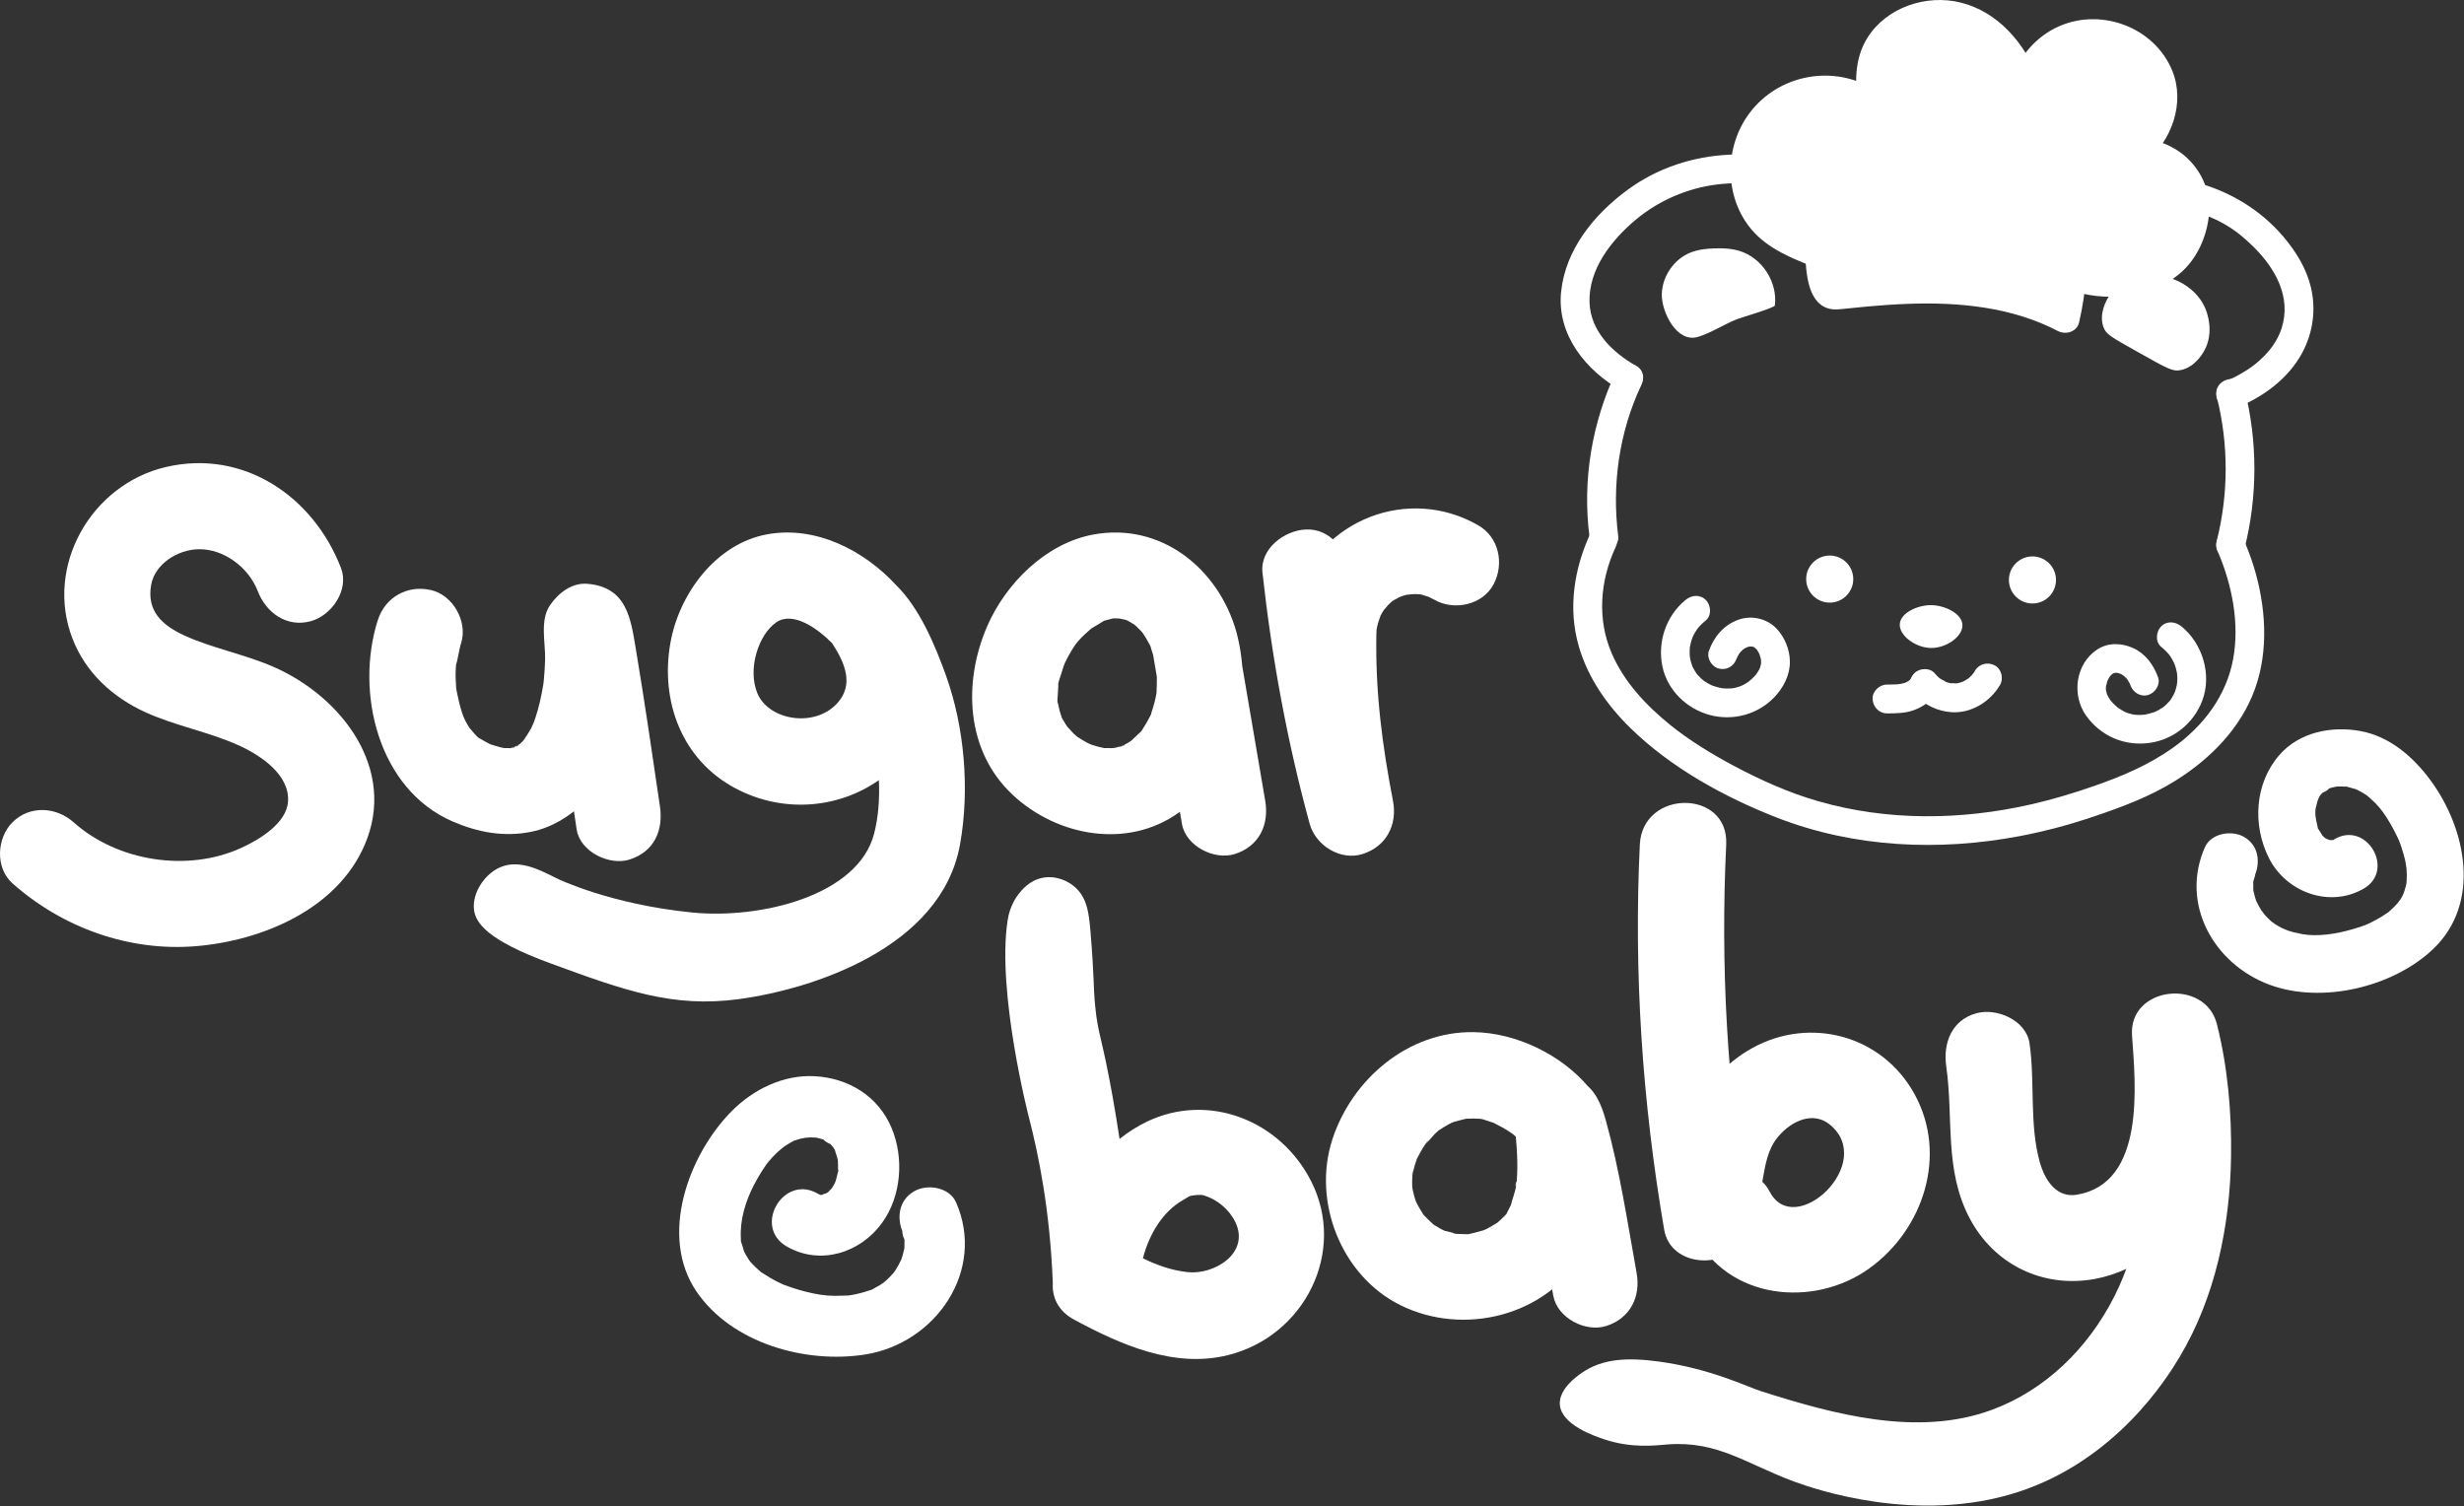 <svg width="1747" height="1068" viewBox="0 0 1747 1068" fill="none" xmlns="http://www.w3.org/2000/svg">
<rect x="0" y="0" width="1747" height="1068" fill="#333333" stroke="none"/>
<g clip-path="url(#clip0_311_44)">
<path d="M241.77 402.75C222.24 352.08 172.89 318.29 117.74 331.09C64.75 343.39 31.46 401.34 51.42 452.86C60.76 476.96 79.89 494.45 103.16 505.01C124.35 514.63 147.47 518.76 168.63 528.19C184.51 535.26 205.62 549.22 204.21 568.45C203.11 583.36 184.84 594.94 170.63 601.36C133.14 618.3 83.67 611.04 52.17 583C39.82 572.01 21.03 570.83 8.86 583C-2.33 594.19 -3.55 615.27 8.86 626.31C44.15 657.71 91.45 674.77 138.85 670.85C185.69 666.98 238.84 644.84 258.57 599.03C281.81 545.06 241.92 493.62 193.61 472.67C173.4 463.9 149.45 459.23 130.67 450.56C114.6 443.13 104 432.98 107.14 414.84C109.72 399.89 125.89 389.59 141.11 389.4C158.41 389.19 176.13 401.96 182.71 419.03C188.66 434.45 203.3 445.11 220.38 440.42C235.12 436.37 247.75 418.26 241.77 402.75Z" fill="white"/>
<path d="M267.86 439.68C251.62 490.78 268.09 559.52 320.8 582.37C338.81 590.18 357.39 593.69 376.92 589.69C391.04 586.8 404.9 578.56 414.67 568.01C430.76 550.62 439.71 527.59 443.78 504.52C445.55 494.5 446.85 484.33 447.45 474.17C447.73 469.45 447.85 464.73 447.73 460.01C447.6 455.06 446.38 449.6 446.94 444.68C445.55 449.83 444.15 454.98 442.76 460.14L442.86 460C434.05 465.06 425.23 470.11 416.42 475.17H416.45C411.3 473.78 406.15 472.38 400.99 470.99C394.82 468.03 388.25 459.44 387.29 453.4C387.36 453.84 387.58 454.27 387.67 454.72C388.01 456.39 388.43 458.05 388.77 459.72C390.21 466.89 391.38 474.11 392.57 481.32C398.42 516.81 403.61 552.41 408.84 587.99C411.18 603.89 432.12 614.04 446.51 609.38C463.89 603.76 470.4 588.75 467.9 571.71C462.44 534.57 457.07 497.4 450.85 460.38C447.23 438.82 444.63 416.25 416.41 413.92C405.34 413 395.79 420.59 389.97 429.09C382.65 439.77 386.78 455.51 386.49 467.52C386.37 472.47 386.04 477.42 385.55 482.34C385.4 483.85 385.21 485.35 385.05 486.85C384.66 490.51 386.48 478.02 385.27 484.94C384.55 489.09 383.83 493.22 382.86 497.32C381.94 501.23 380.87 505.11 379.61 508.93C378.96 510.88 378.22 512.8 377.52 514.73C375.9 519.22 378.69 511.89 378.82 511.7C378.03 512.92 377.49 514.58 376.82 515.88C374.94 519.55 372.49 522.76 370.41 526.29C374.86 518.76 372.56 523.52 370.32 525.82C369.63 526.53 368.85 527.18 368.16 527.9C364.44 531.83 374.3 524 369.68 526.84C367.96 527.9 366.24 528.92 364.49 529.94C360.7 532.14 367.12 527.46 367.56 528.71C367.6 528.81 362.58 530.26 362.93 530.15C359.38 531.3 361.79 531.89 364.19 530.21C363.61 530.62 360.05 530.4 359.69 530.39C359.81 530.39 355.5 530.47 355.3 530.18C359.53 530.83 360.49 530.95 358.17 530.54C357.15 530.36 356.14 530.15 355.14 529.91C352.61 529.32 350.19 528.43 347.7 527.7C342.57 526.19 354.13 530.85 347.38 527.58C344.87 526.37 342.54 524.92 340.12 523.55C335 520.64 340.1 524.1 340.8 524.32C339.99 524.07 338.07 521.94 337.63 521.52C335.74 519.73 334.16 517.15 332.14 515.57C332.84 516.12 335.98 521.36 333.5 517.08C332.87 516 332.14 514.97 331.51 513.9C330.89 512.85 330.3 511.78 329.74 510.7C329.15 509.57 327.32 504.63 329.03 509.57C330.78 514.63 328.07 506.78 327.64 505.46C326.88 503.1 326.21 500.7 325.61 498.29C325.1 496.23 324.65 494.16 324.22 492.08C324.07 491.37 323.94 490.66 323.79 489.95C323.62 489.03 323.45 488.1 323.28 487.18C323.64 490.35 323.71 490.82 323.48 488.59C323.3 484.79 322.95 481.04 323.03 477.23C323.06 475.67 323.13 474.11 323.23 472.55C323.33 471.07 323.46 469.59 323.63 468.12C323.45 469.45 323.27 470.78 323.09 472.1C324.86 467.01 325.26 461.23 326.92 456.02C331.77 440.75 321.22 421.92 305.53 418.35C288.82 414.54 273.05 423.39 267.86 439.74V439.68Z" fill="white"/>
<path d="M929.54 837.37C907.67 794.38 857.06 774.35 813.33 795.18C806.2 798.58 799.73 802.78 793.78 807.53C792.25 797.46 790.62 787.41 788.83 777.4C781.24 734.87 778.48 733.68 776.51 713.56C775.05 698.7 775.89 692.45 773.11 659.96C772 647.05 770.75 637.64 763.41 630.14C757.78 624.4 748.43 620.59 739.24 622.36C729.82 624.18 724.37 631.12 722.14 633.97C720.86 635.6 715.96 642.15 714.37 652.74C706.66 704.15 729.6 792.61 729.6 792.61C736.54 819.39 744.45 858.68 746.43 909.19V909.21C746.44 909.3 746.46 909.4 746.47 909.5C745.75 919.41 750.01 929.43 761.59 935.66C794.52 953.36 832.36 970.28 870.61 960.81C924.75 947.41 955.14 887.67 929.55 837.36L929.54 837.37ZM842.01 901.95C830.18 900.64 820.17 896.9 810.34 892.14C814.85 874.63 824.66 858.93 838.51 851.01C844.42 847.63 841.9 848.14 848.53 847.25C844.12 847.84 848.12 847.07 850.4 847.22C851.61 847.28 851.95 847.24 851.6 847.12L853.73 847.59C862.95 850.4 871.59 857.53 875.91 866.57C886.38 888.45 860.94 904.04 842 901.95H842.01Z" fill="white"/>
<path d="M670.52 478.42C662.83 457.18 652 431.17 635.32 414.84C612.46 390.03 578.24 372.63 544.09 378.8C507.53 385.41 481.38 421.11 475.26 456.14C468.08 497.21 483.42 538.88 521.62 559.03C554.85 576.55 593.88 573.59 623.14 553.13C623.71 566.26 622.82 579.26 619.74 591.13C608.29 635.27 538.85 651.72 491.06 647C432.21 641.19 395 622.88 395 622.88C384.22 617.58 368.98 608.93 354.96 614.77C343.64 619.49 334.79 632.96 336.04 644.71C337.04 654.11 344.91 666.42 390.55 683.12C442.67 702.2 476.93 714.74 524.02 708.37C575.62 701.39 667.53 672.15 680.68 598.66C687.63 559.84 683.9 515.43 670.51 478.41L670.52 478.42ZM593.63 498.58C577.61 516.25 545.1 510.78 537.03 491.64C529.84 474.6 537.65 449.87 550.52 441.15C562.11 433.3 579.33 445.24 589.93 455.97C599.34 470.34 605.5 485.49 593.63 498.58Z" fill="white"/>
<path d="M876.65 448.2C863.97 402.92 822.84 369.96 774.74 379.07C741.33 385.4 713 413.81 699.9 444.07C682.7 483.8 684.7 532.43 718.02 563.56C749.51 592.99 799.38 602.24 835.82 576.11C876.17 547.18 889.01 494.89 876.66 448.2C872.56 432.71 854.62 421.75 838.99 426.81C821.91 432.34 814.71 447.52 817.6 464.48C824.4 504.34 831.2 544.21 838 584.07C840.7 599.9 861.02 610.2 875.67 605.46C892.75 599.93 899.95 584.75 897.06 567.79C890.26 527.93 883.46 488.06 876.66 448.2C856.97 453.63 837.28 459.06 817.6 464.48C818.54 468.02 819.17 471.6 819.98 475.17C818.53 468.78 820.13 477.85 820.21 480.09C820.32 483.48 820.12 486.83 820.02 490.21C819.86 495.93 820.1 490.62 820.3 489.42C819.9 491.81 819.48 494.17 818.93 496.53C818.21 499.61 817.22 502.57 816.3 505.58C815.83 507.1 815.09 511.16 816.85 504.69C816.5 505.99 815.48 507.65 814.9 508.78C813.56 511.42 812.07 513.99 810.44 516.46C809.77 517.47 808.81 519.33 807.94 520.03C810.44 518.01 810.87 516.65 807.95 519.61C806.02 521.56 803.76 523.41 801.93 525.43C799.27 528.36 806.73 522.58 803.26 524.41C802.08 525.03 801.01 525.93 799.86 526.62C798.42 527.49 796.92 528.22 795.45 529.04C791.27 531.38 797.02 527.57 797.26 528.3C797.44 528.84 785.26 531.18 790.17 530.45C794.35 529.83 789.09 530.42 788.04 530.45C786.39 530.49 784.7 530.25 783.07 530.37C778.68 530.69 788.1 531.62 783.81 530.58C782.2 530.19 780.56 529.93 778.95 529.52C777.34 529.1 775.75 528.63 774.17 528.1C773.21 527.78 768.49 525.59 772.03 527.36C775.61 529.16 770.92 526.65 770.09 526.2C768.27 525.21 766.55 524.08 764.77 523.02C760.08 520.24 764.04 522.62 765.02 523.45C763.78 522.4 762.54 521.36 761.35 520.25C759.79 518.78 754.35 512.14 758.16 517.49C756.3 514.87 754.76 512.15 753.13 509.39C750.39 504.74 752.97 509.16 753.35 510.31C752.62 508.1 751.83 505.96 751.23 503.7C750.83 502.21 750.55 500.71 750.21 499.2C749.39 495.56 748.65 498.03 750.34 500.49C749.19 498.81 750 493.3 750.06 491.25C750.1 489.7 750.24 488.16 750.33 486.61C750.51 483.56 749.19 483.59 750.12 487.82C749.56 485.24 751.74 480.08 752.46 477.58C752.89 476.08 753.36 474.6 753.86 473.12C754.19 472.14 755.74 467.34 754.38 471.33C753.04 475.27 754.7 470.66 755.17 469.68C755.84 468.29 756.53 466.93 757.26 465.57C758.7 462.9 760.27 460.3 761.96 457.77C762.54 456.9 765.28 452.84 762.83 456.34C760.24 460.05 763.96 455.07 764.61 454.34C767.43 451.19 770.55 448.4 773.71 445.61C779.13 440.83 768.14 449.12 774.22 445.32C776.66 443.79 779.14 442.37 781.6 440.89C786.27 438.06 780.51 440.98 780.06 441.31C781.44 440.28 784.83 439.6 786.46 439.16C787.08 438.99 790.9 437.93 791.04 438.13C790.67 437.56 784.71 438.48 791.46 438.45C792.42 438.45 797.83 438.82 793.9 438.37C789.93 437.92 795.99 438.95 796.81 439.18C797.25 439.3 800.5 440 801.02 440.56C797.48 438.99 796.73 438.71 798.78 439.71C799.78 440.2 800.76 440.73 801.72 441.29C803.01 442.04 804.21 442.97 805.5 443.7C802.3 441.87 802.67 441.31 805.5 443.9C806.63 444.94 807.72 446.02 808.78 447.15C811.11 449.63 811.44 450.52 809.23 447.28C811.52 450.64 813.55 454.04 815.45 457.63C816.3 459.23 816.78 462.53 815.31 457.18C815.98 459.63 816.93 462.02 817.61 464.48C821.93 479.9 839.5 490.98 855.28 485.87C871.02 480.78 881.3 464.72 876.67 448.2H876.65Z" fill="white"/>
<path d="M895.11 406.05C901.71 466.2 912.59 525.7 928.57 584.07C932.8 599.52 950.52 610.55 966.24 605.46C983.04 600.02 990.9 584.67 987.63 567.79C980.13 529.02 975.1 491.32 975.86 449.9C975.88 448.8 976.14 444.76 975.74 448.08C976.01 445.9 976.53 443.69 977.08 441.56C977.28 440.8 980 433.56 978.43 436.96C977.01 440.04 979.61 435.06 979.9 434.55C980.18 434.07 983.19 429.36 981.3 432.04C979.29 434.88 984.14 429.01 984.19 428.96C985.47 427.68 986.81 426.46 988.2 425.3C985.85 427.27 986.38 426.55 988.6 425.33C989.25 424.98 995.71 421.56 992.18 423.17C989.12 424.56 994.46 422.5 995.1 422.31C995.65 422.15 1001.36 420.73 998.03 421.39C994.31 422.13 1001.66 421.21 1002.51 421.21C1004.42 421.21 1006.33 421.3 1008.23 421.47C1005 421.17 1006.06 421.05 1008.56 421.81C1009.22 422.01 1016.35 424.29 1013.04 423C1010 421.82 1017.09 425.27 1017.07 425.26C1030.98 433.23 1051.2 428.98 1058.97 414.27C1066.67 399.7 1062.83 380.87 1047.98 372.37C998.86 344.23 936.38 368.17 918.94 422.07C910.84 447.09 914.69 476.41 916.99 502.12C919.44 529.6 923.34 556.99 928.58 584.07C948.27 578.64 967.96 573.21 987.64 567.79C980.18 540.52 973.71 513 968.37 485.24C962.94 457.04 959.27 432.51 956.37 406.05C954.63 390.18 943.53 374.63 925.74 375.42C910.65 376.1 893.24 388.99 895.11 406.05Z" fill="white"/>
<path d="M1162.65 598.79C1158.26 690.23 1164.44 781.58 1179.91 871.78C1184.51 898.61 1223.52 900.36 1235.89 879.1C1243.5 866.02 1246.93 852.34 1249.55 837.6C1251.56 826.31 1253.12 814.95 1260.71 805.92C1270.63 794.13 1285.78 788.01 1297.17 797.19C1330.98 824.46 1272.3 879.29 1254.65 844.74C1247.13 830.01 1226.45 825.74 1212.75 833.75C1197.79 842.5 1194.21 860.87 1201.76 875.65C1225.17 921.47 1285.92 927.63 1325.31 899.33C1363.89 871.61 1381.08 818.82 1357.44 775.76C1334.54 734.05 1283.43 720.27 1242.2 743.17C1224.03 753.26 1208.66 769.89 1200 788.75C1191.4 807.48 1193.19 830.64 1183 848.17C1201.66 850.61 1220.32 853.05 1238.98 855.49C1224.44 770.75 1219.78 684.64 1223.9 598.78C1225.79 559.38 1164.54 559.48 1162.65 598.78V598.79Z" fill="white"/>
<path d="M1126.61 771.02C1107.06 747.71 1074.9 732.18 1044.63 731.79C998.47 731.2 958.79 764.91 944.75 807.57C930.24 851.63 950.75 904.37 992.74 925.3C1037.48 947.6 1096.29 933.3 1122.13 889.19C1133.17 870.35 1137.07 847.86 1137.07 826.27C1137.07 818.96 1136.52 811.67 1135.82 804.39C1135.59 801.96 1135.27 799.52 1135.14 797.08C1134.82 790.97 1136.12 796.45 1134.2 801.05C1131.57 805.55 1128.95 810.06 1126.32 814.56C1124.35 816.08 1122.38 817.6 1120.41 819.12C1115.26 820.51 1110.11 821.91 1104.95 823.3C1094.54 823.63 1084.21 817.15 1079.34 808.82C1079.57 809.21 1079.76 809.61 1079.96 810.01C1079.61 809.31 1076.38 800.14 1077.75 804.97C1078.01 805.88 1078.35 806.78 1078.62 807.69C1080.53 813.93 1081.95 820.34 1083.38 826.7C1090.22 857.18 1095.73 887.97 1101.3 918.71C1104.16 934.51 1124.21 944.88 1138.97 940.1C1155.92 934.61 1163.43 919.36 1160.36 902.43C1153.82 866.31 1148.34 829.31 1138.41 793.9C1135.35 783.01 1131 772.32 1120.69 766.3C1099.77 754.09 1074.59 770.14 1073.87 793.47C1073.73 797.99 1074.41 802.49 1074.82 806.99C1075.6 815.54 1076.05 824.13 1075.68 832.72C1075.58 834.95 1075.36 837.17 1075.23 839.39C1075.01 843.11 1073.67 839.96 1075.62 837.07C1075.22 837.67 1075.06 840.49 1074.97 840.97C1074.04 845.95 1072.06 850.58 1070.96 855.47C1070.09 859.31 1073.82 850.45 1071.64 853.75C1070.9 854.87 1070.41 856.2 1069.75 857.37C1068.88 858.92 1067.41 862.73 1065.85 863.45C1065.97 863.4 1070.88 857.97 1066.63 862.13C1065.86 862.88 1065.14 863.69 1064.37 864.44C1063.32 865.46 1062.17 866.38 1061.12 867.38C1058.36 870.01 1067.04 863.8 1061 867.31C1058.65 868.67 1056.39 870.14 1053.96 871.37C1053 871.86 1048.36 873.55 1052.21 872.26C1055.92 871.01 1051.97 872.25 1051.38 872.41C1048.23 873.31 1045.16 874.16 1041.95 874.86C1037.37 875.86 1042.19 875.56 1042.74 874.76C1042.41 875.25 1038.39 874.98 1037.74 874.99C1036.05 875 1034.38 874.86 1032.69 874.84C1030.71 874.82 1027.77 873.42 1033.21 874.97C1030.36 874.16 1027.21 873.21 1024.34 872.64C1020.98 871.97 1025.23 873.16 1025.84 873.45C1024.38 872.76 1022.92 872.07 1021.5 871.29C1020.11 870.53 1018.79 869.58 1017.39 868.84C1012.47 866.24 1019.4 871.01 1016.96 868.71C1014.98 866.84 1012.91 865.11 1011.04 863.12C1010.56 862.61 1007.93 860.01 1008 859.65C1008.03 859.5 1012.12 865.88 1008.71 860.34C1007.32 858.09 1005.92 855.89 1004.69 853.53C1004.55 853.26 1003.4 850.53 1003.21 850.52C1004.66 854.11 1004.99 854.84 1004.19 852.72C1003.93 852.04 1003.68 851.35 1003.47 850.65C1002.55 847.88 1002.06 845.07 1001.28 842.28C1000.38 839.05 1001.64 844.88 1001.58 845.14C1001.82 844.21 1001.31 842 1001.27 840.89C1001.17 838.41 1001.22 835.93 1001.39 833.45C1001.53 831.5 1003.13 828.77 1001.44 832.24C999.62 835.97 1001.72 831.51 1002.07 830.02C1002.64 827.59 1003.36 825.19 1004.17 822.83C1006.66 815.61 1002.25 826.02 1004.79 821.21C1006.14 818.65 1007.45 816.12 1008.99 813.66C1009.76 812.44 1010.59 811.26 1011.39 810.06C1014.08 806.06 1011.28 811.16 1010.56 811.1C1011.2 811.15 1016.63 804.57 1017.24 804C1018.03 803.26 1018.85 802.55 1019.65 801.81C1024.88 796.96 1014.3 805.14 1020.31 801.29C1022.75 799.73 1025.16 798.15 1027.73 796.8C1028.46 796.42 1031.37 795.34 1031.63 794.89C1030.94 796.06 1026.11 796.85 1030.39 795.57C1033.57 794.61 1036.75 793.9 1039.96 793.06C1043.98 792.01 1034.55 793.17 1038.86 793.23C1040.78 793.26 1042.71 793.01 1044.64 793.04C1045.77 793.05 1046.89 793.11 1048.01 793.18C1054.64 793.61 1048.11 792.3 1047.47 793.01C1048.13 792.27 1055.61 794.99 1056.62 795.31C1057.59 795.62 1058.54 795.99 1059.51 796.3C1065.73 798.28 1055.47 794.07 1058.58 795.88C1061.01 797.29 1063.63 798.39 1066.06 799.82C1068.07 801 1070.03 802.27 1071.95 803.59C1078.58 808.19 1068.07 800.07 1072.58 803.98C1076.33 807.23 1080.1 810.51 1083.3 814.32C1093.64 826.64 1116.09 825.78 1126.61 814.32C1138.64 801.21 1137.64 784.15 1126.61 771.01V771.02Z" fill="white"/>
<path d="M1379.9 756.05C1385.21 793.02 1378.27 829.47 1396.63 864.02C1414.08 896.85 1448.69 913.39 1485.02 906.84C1515.89 901.28 1544.56 878.55 1558.32 850.58C1576.27 814.12 1575.66 773.75 1572.87 734.18C1552.82 736.89 1532.77 739.61 1512.71 742.32C1514.45 749.19 1515.73 756.2 1516.87 763.19C1517.33 765.99 1517.74 768.79 1518.14 771.6C1516.96 763.18 1518.45 774.84 1518.66 776.85C1519.54 785.4 1520.12 793.99 1520.41 802.58C1521.77 843.09 1517.72 882.27 1499.16 919.03C1480.42 956.14 1449.93 985.67 1412.29 999.58C1359.51 1019.07 1299.94 1002.7 1248.54 986.36C1238.99 983.32 1212.66 970.26 1175.94 965.33C1154.85 962.5 1136.48 962.85 1121.32 973.5C1117.94 975.87 1105.08 984.91 1105.94 995.93C1107.06 1010.29 1130.69 1018.23 1137.28 1020.44C1157.11 1027.09 1173.73 1024.79 1182.2 1024.13C1217.92 1021.37 1238.31 1037.99 1271.92 1050.4C1286.21 1055.68 1359.42 1081.08 1430.86 1057.83C1500.04 1035.31 1536.09 977.65 1545.32 962.2C1570.73 919.65 1581.08 869.32 1581.84 820.19C1582.33 788.95 1579.49 756.41 1571.79 726.05C1563.48 693.28 1509.17 699.15 1511.63 734.19C1514.08 769.01 1521.38 838.78 1472.6 847.05C1459.14 849.33 1450.33 838.62 1446.18 823.76C1438.73 797.05 1442.92 767.26 1438.97 739.78C1436.61 723.39 1415.8 714.4 1401.3 718.39C1383.7 723.23 1377.55 739.63 1379.91 756.06L1379.9 756.05Z" fill="white"/>
<path d="M1308.25 215.95C1354.64 202.51 1405.16 207.22 1447.58 228.21C1455.48 232.12 1464.84 225.68 1462.58 216.68C1459.3 203.6 1458.2 189.02 1464.02 176.45C1468.68 166.39 1476.42 159.7 1486.31 154.6C1506.82 144.01 1533.4 143.77 1555.92 150.12C1565.51 152.83 1574.65 156.84 1582.89 162.48C1583.74 163.06 1584.58 163.66 1585.42 164.27C1586.08 164.76 1586.74 165.25 1587.39 165.75C1585.48 164.31 1587.43 165.79 1588.16 166.38C1591.55 169.13 1594.82 172.05 1597.91 175.13C1613.1 190.26 1624.78 210.56 1617.69 232.73C1615.89 238.37 1612.6 244.03 1609.12 248.23C1606.99 250.8 1604.64 253.2 1602.16 255.44C1599.87 257.51 1598.26 258.78 1596.56 260C1592.65 262.79 1588.52 265.27 1584.24 267.44C1582.67 268.24 1581.04 268.91 1579.46 269.69C1579.06 269.89 1581.99 268.68 1579.97 269.47C1579.62 269.61 1579.26 269.75 1578.91 269.88C1573.75 271.83 1570.22 276.77 1571.78 282.44C1573.14 287.39 1579.16 291.53 1584.34 289.57C1603.89 282.19 1622.62 268.47 1632.51 249.75C1640.01 235.56 1642.19 219.25 1638.44 203.63C1635.21 190.17 1627.73 178.15 1618.85 167.7C1586.43 129.54 1529.4 114.2 1482.69 133.89C1468.56 139.85 1455.76 149.48 1448.06 162.97C1437.76 180.99 1437.97 202.49 1442.89 222.12C1447.89 218.28 1452.89 214.43 1457.89 210.59C1409.81 186.8 1354.47 181.3 1302.82 196.27C1290.22 199.92 1295.58 219.64 1308.25 215.97V215.95Z" fill="white"/>
<path d="M1391.37 442.86C1391.93 451.13 1380.15 459.36 1369.47 459.42C1358.24 459.48 1346.17 450.52 1346.98 442.2C1347.74 434.4 1359.62 429.05 1368.95 429.05C1378.58 429.05 1390.82 434.75 1391.37 442.86Z" fill="white"/>
<path d="M1315.38 208.82C1319.45 182.96 1315.38 155.85 1297.64 135.6C1280.08 115.55 1252.07 108.5 1226.3 109.66C1200.45 110.82 1175.27 119.04 1154.31 134.34C1130.54 151.69 1109.97 176.66 1106.84 206.85C1103.68 237.42 1124.47 262.77 1149.71 277.03C1161.17 283.51 1171.48 265.87 1160.02 259.39C1143.76 250.2 1127.76 235.22 1127 214.61C1126.12 190.91 1142.65 170.06 1159.92 155.65C1176.34 141.95 1197.07 133.17 1217.81 130.75C1237.49 128.46 1259.22 130.33 1275.46 142.66C1286.27 150.87 1292.68 163.1 1295.31 176.22C1296.42 181.76 1296.69 187.44 1296.53 193.09C1296.46 195.48 1296.31 197.87 1296.07 200.24C1295.99 201.08 1295.89 201.92 1295.78 202.76C1296.13 199.85 1295.76 202.78 1295.67 203.39C1294.81 208.83 1297.06 214.38 1302.8 215.95C1307.65 217.28 1314.5 214.3 1315.36 208.82H1315.38Z" fill="white"/>
<path d="M1178.24 208.73C1178.46 195.99 1186.81 183.71 1198.66 179.03C1203.99 176.93 1209.79 176.3 1215.51 176.1C1221.42 175.9 1227.42 176.15 1233.09 177.83C1249.19 182.61 1260.5 199.96 1258.39 216.62C1258.19 218.21 1233.92 225.32 1231.19 226.43C1222.19 230.11 1213.25 235.94 1204.03 238.81C1188.87 243.52 1178.03 221.22 1178.24 208.72V208.73Z" fill="white"/>
<path d="M1519.3 195.55C1536.1 192.84 1556.16 201.54 1563.51 218.48C1564.34 220.39 1570.65 235.63 1562.4 249.42C1561.17 251.48 1555.81 260.44 1546.1 262.41C1540.45 263.56 1537.07 261.57 1515.28 249.33C1496.46 238.76 1493.24 237.02 1491.4 232.01C1487.77 222.18 1493.98 212.1 1494.99 210.46C1502.51 198.25 1516.48 196 1519.3 195.54V195.55Z" fill="white"/>
<path d="M1297.29 427.27C1306.51 427.27 1313.98 419.798 1313.98 410.58C1313.98 401.362 1306.51 393.89 1297.29 393.89C1288.07 393.89 1280.6 401.362 1280.6 410.58C1280.6 419.798 1288.07 427.27 1297.29 427.27Z" fill="white"/>
<path d="M1441.03 427.88C1450.25 427.88 1457.72 420.408 1457.72 411.19C1457.72 401.972 1450.25 394.5 1441.03 394.5C1431.81 394.5 1424.34 401.972 1424.34 411.19C1424.34 420.408 1431.81 427.88 1441.03 427.88Z" fill="white"/>
<path d="M1530.1 480.23C1527.03 471.66 1521.48 463.87 1513.11 459.8C1504.97 455.83 1494.97 455.3 1487.12 460.38C1471.59 470.44 1468.62 492.59 1479.01 507.3C1489.47 522.11 1506.72 529.3 1524.53 526.66C1541.29 524.18 1555.41 512.65 1561.39 496.87C1568.37 478.47 1561.77 456.48 1546.69 444.15C1542.42 440.66 1536.42 439.98 1532.25 444.15C1528.65 447.75 1527.96 455.08 1532.25 458.59C1533.54 459.64 1534.78 460.74 1535.94 461.93C1536.35 462.36 1538.55 464.9 1537.51 463.57C1538.49 464.82 1539.36 466.2 1540.14 467.59C1540.45 468.14 1540.76 468.7 1541.04 469.27C1541.12 469.43 1542.27 472.19 1541.55 470.29C1542.55 472.91 1543.33 475.66 1543.7 478.44C1543.43 476.39 1543.64 478.46 1543.67 478.98C1543.72 479.76 1543.74 480.53 1543.74 481.31C1543.74 481.93 1543.72 482.55 1543.69 483.18C1543.68 483.44 1543.29 486.4 1543.66 484.18C1543.43 485.57 1543.13 486.94 1542.75 488.3C1542.53 489.06 1542.27 489.8 1542.03 490.55C1541.93 490.87 1541.28 492.33 1541.99 490.76C1541.41 492.05 1540.74 493.3 1540.01 494.51C1539.61 495.17 1539.17 495.8 1538.75 496.44C1537.59 498.2 1539.66 495.57 1538.1 497.23C1537.18 498.21 1536.28 499.19 1535.28 500.1C1534.73 500.6 1534.17 501.08 1533.6 501.54C1533.95 501.26 1535.13 500.54 1533.54 501.52C1532.42 502.22 1531.34 502.95 1530.18 503.58C1529.54 503.93 1528.88 504.24 1528.23 504.57C1526.32 505.56 1529.69 504.18 1527.46 504.88C1524.97 505.67 1522.54 506.39 1519.96 506.82C1522.17 506.45 1519.26 506.84 1518.44 506.88C1516.89 506.95 1515.36 506.87 1513.81 506.79C1513.17 506.76 1511.35 506.36 1513.63 506.8C1513.09 506.7 1512.54 506.61 1512 506.49C1510.65 506.2 1509.37 505.76 1508.05 505.38C1507.69 505.28 1506.36 504.69 1508.05 505.44C1507.49 505.19 1506.93 504.92 1506.38 504.64C1504.81 503.84 1503.32 502.91 1501.86 501.92C1500.36 500.9 1503.54 503.46 1501.18 501.42C1500.68 500.98 1500.17 500.56 1499.69 500.1C1498.59 499.08 1497.56 498 1496.6 496.85C1495.46 495.49 1497.68 498.74 1496.1 496.15C1495.76 495.59 1495.39 495.05 1495.05 494.48C1494.72 493.91 1494.43 493.34 1494.13 492.75C1493.14 490.84 1494.13 493.52 1493.72 491.59C1493.55 490.8 1493.29 490.04 1493.13 489.25C1492.8 487.6 1493.02 491.5 1493.1 488.59C1493.12 487.95 1493.14 487.27 1493.13 486.62C1493.11 483.76 1492.6 487.73 1493.13 486.61C1493.58 485.65 1493.66 484.32 1494 483.28C1494.17 482.77 1494.35 482.26 1494.55 481.76C1493.67 483.98 1494.67 481.68 1494.94 481.2C1495.28 480.58 1495.66 480 1496.05 479.4C1496.47 478.8 1496.36 478.93 1495.73 479.77C1496 479.44 1496.28 479.13 1496.58 478.83C1496.9 478.41 1498.41 477.2 1496.74 478.46C1497.43 477.94 1498.18 477.51 1498.94 477.12C1498.42 477.39 1497.25 477.51 1498.97 477.2C1499.39 477.08 1499.81 476.98 1500.23 476.91C1501 476.77 1500.73 476.81 1499.43 477.04C1499.83 477.1 1500.55 477.05 1500.98 477.03C1503.13 476.91 1499.47 476.46 1501.39 477.09C1502.16 477.34 1502.95 477.53 1503.72 477.79C1502.05 477.22 1503.49 477.72 1504.3 478.18C1504.8 478.46 1505.27 478.79 1505.75 479.09C1504 477.99 1506.11 479.4 1506.42 479.7C1506.86 480.12 1507.25 480.57 1507.69 480.99C1509.22 482.45 1507.36 480.15 1508.39 481.86C1508.8 482.55 1509.25 483.22 1509.63 483.93C1509.87 484.36 1510.09 484.8 1510.3 485.25C1509.93 484.34 1509.97 484.47 1510.4 485.63C1512.26 490.82 1517.36 494.3 1522.96 492.76C1527.98 491.38 1531.96 485.41 1530.09 480.2L1530.1 480.23Z" fill="white"/>
<path d="M1231.32 466.92C1232.41 463.88 1230.81 467.75 1231.64 466.1C1232 465.37 1232.39 464.66 1232.81 463.96C1233.14 463.42 1233.49 462.89 1233.87 462.38C1232.85 463.77 1233.78 462.52 1234.03 462.29C1234.57 461.77 1235.08 461.22 1235.63 460.7C1236.06 460.3 1237.63 459.35 1235.97 460.39C1236.46 460.08 1236.92 459.77 1237.42 459.48C1237.93 459.19 1240.11 458.46 1238 459.09C1238.64 458.9 1239.31 458.71 1239.94 458.49C1240.64 458.25 1242.32 458.28 1239.96 458.38C1240.98 458.34 1243.38 458.56 1241.12 458.15C1241.82 458.28 1242.5 458.45 1243.19 458.65C1244.59 459.04 1241.54 457.4 1243.55 458.84C1244.02 459.17 1244.52 459.42 1244.99 459.77C1243.17 458.4 1245.22 460.23 1245.45 460.44C1246.75 461.65 1245.72 460.76 1245.45 460.35C1245.85 460.93 1246.23 461.52 1246.59 462.13C1246.94 462.74 1247.24 463.36 1247.56 463.98C1247.38 463.64 1246.91 462.04 1247.48 463.81C1247.83 464.93 1248.13 466.05 1248.46 467.17C1248.67 467.88 1248.72 469.6 1248.52 466.91C1248.59 467.9 1248.63 468.88 1248.64 469.87C1248.67 471.78 1248.62 470.59 1248.71 470.05C1248.58 470.85 1248.39 471.63 1248.16 472.4C1248.04 472.82 1247.36 474.81 1248.03 473.15C1247.79 473.74 1247.47 474.34 1247.17 474.9C1246.86 475.48 1246.53 476.04 1246.18 476.6C1246.3 476.41 1244.47 479.05 1245.27 477.99C1246.07 476.93 1244.01 479.42 1244.16 479.25C1243.49 479.99 1242.78 480.69 1242.05 481.37C1238.57 484.6 1234.88 486.59 1230.14 487.67C1229.47 487.82 1228.78 487.92 1228.11 488.07C1230.17 487.6 1228.92 487.99 1228.35 488.02C1226.94 488.1 1225.56 488.2 1224.15 488.17C1223.02 488.15 1221.89 488.05 1220.76 487.95C1223.03 488.17 1221.1 488 1220.51 487.87C1219.67 487.68 1218.83 487.52 1217.99 487.31C1216.73 486.98 1215.51 486.55 1214.27 486.15C1212.46 485.58 1213.9 486.03 1214.29 486.2C1213.63 485.9 1212.97 485.59 1212.32 485.25C1211.15 484.65 1210.01 483.99 1208.91 483.27C1208.42 482.95 1207.94 482.61 1207.46 482.27C1209.2 483.5 1207.12 481.97 1206.77 481.65C1205.64 480.65 1204.67 479.55 1203.62 478.48C1202.33 477.15 1203.22 478.06 1203.51 478.43C1203.05 477.82 1202.62 477.18 1202.2 476.54C1201.43 475.35 1200.78 474.12 1200.13 472.87C1199.22 471.11 1199.85 472.26 1200.02 472.69C1199.68 471.81 1199.37 470.91 1199.1 470.01C1198.88 469.26 1198.68 468.5 1198.51 467.74C1198.44 467.42 1197.97 464.68 1198.12 465.87C1198.32 467.4 1198.03 464.37 1198.03 464.44C1197.98 463.51 1197.96 462.57 1197.98 461.64C1197.99 461.02 1198.04 460.4 1198.07 459.78C1198.19 456.85 1197.62 461.67 1198.16 458.79C1198.45 457.25 1198.79 455.73 1199.24 454.23C1200.06 451.53 1200.76 449.88 1203.09 446.41C1203.45 445.88 1203.81 445.34 1204.21 444.84C1203.06 446.31 1204.85 444.19 1205.1 443.91C1206.45 442.44 1207.92 441.11 1209.46 439.85C1213.73 436.35 1213.09 429.03 1209.46 425.41C1205.23 421.18 1199.3 421.91 1195.02 425.41C1181.2 436.72 1174.99 455.34 1178.7 472.72C1182.26 489.38 1195.88 502.53 1212.13 506.91C1228.52 511.33 1246.07 506.7 1257.91 494.44C1264.47 487.65 1269.21 478.54 1269.05 468.9C1268.91 460.55 1265.52 452.12 1259.88 445.99C1253.04 438.56 1242.04 436.01 1232.57 439.38C1222.25 443.05 1215.25 451.35 1211.62 461.48C1209.82 466.52 1213.65 472.88 1218.75 474.04C1224.49 475.35 1229.38 472.3 1231.31 466.91L1231.32 466.92Z" fill="white"/>
<path d="M1337.88 505.8C1344.32 505.79 1351.22 505.73 1357.31 503.38C1363.76 500.88 1369.88 496.83 1373.01 490.42C1374.23 487.93 1374.8 485.3 1374.04 482.55C1373.39 480.18 1371.56 477.61 1369.35 476.45C1366.98 475.2 1364.11 474.57 1361.48 475.42C1359.06 476.2 1356.54 477.74 1355.38 480.11C1354.92 481.05 1354.37 481.92 1353.73 482.76C1354.26 482.07 1354.79 481.38 1355.33 480.69C1354.5 481.71 1353.58 482.61 1352.55 483.42C1353.24 482.89 1353.93 482.36 1354.62 481.82C1353.24 482.86 1351.76 483.71 1350.18 484.4C1350.99 484.06 1351.81 483.71 1352.62 483.37C1350.38 484.31 1348.04 484.87 1345.64 485.23C1346.55 485.11 1347.45 484.99 1348.36 484.87C1344.89 485.34 1341.39 485.37 1337.89 485.37C1332.55 485.38 1327.43 490.06 1327.68 495.58C1327.93 501.1 1332.17 505.8 1337.89 505.79L1337.88 505.8Z" fill="white"/>
<path d="M1357.27 491.83C1363.69 499.64 1373.68 504.29 1383.66 504.95C1397.69 505.87 1410.97 497.57 1417.99 485.75C1420.72 481.15 1419.18 474.34 1414.33 471.78C1409.41 469.18 1403.27 470.54 1400.36 475.44C1400.01 476.03 1399.66 476.6 1399.28 477.17C1399.05 477.52 1397.77 478.83 1398.89 477.76C1400.07 476.63 1398.42 478.25 1398.19 478.51C1397.82 478.92 1397.44 479.31 1397.04 479.7C1396.57 480.16 1396.07 480.59 1395.58 481.03C1394.21 482.26 1396.89 480.16 1395.85 480.84C1394.85 481.49 1393.89 482.16 1392.84 482.73C1392.35 483 1391.55 483.25 1391.11 483.59C1391.77 483.07 1393.01 482.85 1391.47 483.4C1390.36 483.8 1389.23 484.12 1388.08 484.37C1387.68 484.46 1385.8 484.65 1387.54 484.51C1389.38 484.37 1387.02 484.53 1386.65 484.54C1385.64 484.59 1383.88 484.15 1382.97 484.46C1383.66 484.23 1385.12 484.83 1383.33 484.49C1382.8 484.39 1382.26 484.27 1381.74 484.13C1381.13 483.97 1380.53 483.79 1379.93 483.59C1378.76 483.19 1378.44 482.49 1380.13 483.74C1378.61 482.61 1376.62 481.88 1375.02 480.78C1373.67 479.86 1376.66 482.16 1375.8 481.39C1375.53 481.15 1375.25 480.94 1374.98 480.7C1374.46 480.25 1373.96 479.79 1373.48 479.3C1372.86 478.69 1372.28 478.04 1371.72 477.37C1368.31 473.23 1360.76 473.58 1357.28 477.37C1353.24 481.77 1353.65 487.39 1357.28 491.81L1357.27 491.83Z" fill="white"/>
<path d="M1408.81 208.71C1425.77 211.38 1434.25 212.71 1441.54 216.11C1452.89 221.41 1458.2 225.92 1462.98 223.77C1466.89 222.01 1470.4 215.56 1468.94 195.3C1474.53 197.32 1482.88 199.69 1493.19 200.13C1501.1 200.47 1519.82 201.18 1536.59 188.66C1541.77 184.79 1553.78 175.84 1556.74 159.6C1560.65 138.14 1545.42 122.34 1544.11 121.03C1532.3 109.17 1517.68 107.93 1513.88 107.72C1531.9 90.02 1537.45 65.94 1528.51 49.19C1520.83 34.81 1504.77 30.13 1499.32 28.54C1495.1 27.31 1474.26 21.78 1454.72 34.38C1442.61 42.19 1437.07 53.05 1434.98 57.84C1416.61 23.84 1385.46 5.95 1360.98 12.07C1351.81 14.36 1340.3 20.86 1332.51 32.48C1320.3 50.7 1324.86 70.25 1325.67 73.48C1308.45 61.77 1286.18 60.36 1267.76 69.84C1247.15 80.45 1237.79 101.39 1237.11 119.04C1236.82 126.69 1236.34 138.89 1244.14 148.37C1254.39 160.84 1278.59 168.14 1285.74 177.31C1287.9 180.08 1289.12 183.18 1289.12 183.18C1290.2 185.93 1290.46 188.18 1290.57 189.01C1290.77 190.57 1292.57 204.24 1298.28 208.63C1302.75 212.07 1309.38 209.77 1316.04 207.87C1320.6 206.57 1332.91 206.27 1357.55 205.65C1384.39 204.98 1404.49 208.03 1408.8 208.71H1408.81Z" fill="white"/>
<path d="M1290.61 124.1C1291.38 132.48 1295.2 139.86 1300.79 146.07C1306.41 152.31 1313.62 156.93 1320.63 161.43C1322.88 162.88 1326.37 161.97 1327.62 159.6C1328.96 157.07 1328.19 154.16 1325.79 152.61C1319.53 148.59 1313.79 144.97 1308.74 139.63C1306.48 137.24 1305.09 135.41 1303.43 132.3C1303.22 131.91 1303.02 131.52 1302.83 131.12C1302.78 131.01 1302.27 129.87 1302.44 130.28C1302.59 130.64 1302.11 129.4 1302.12 129.42C1302 129.09 1301.89 128.76 1301.78 128.42C1301.51 127.58 1301.29 126.74 1301.11 125.88C1301.04 125.54 1300.97 125.19 1300.91 124.85C1300.62 123.2 1300.99 125.79 1300.83 124.11C1300.59 121.46 1298.66 118.87 1295.72 119C1293.16 119.11 1290.35 121.26 1290.61 124.11V124.1Z" fill="white"/>
<path d="M1383.01 81.27C1384.76 105.76 1383.72 130.42 1379.57 154.63C1378.47 161.06 1388.31 163.82 1389.42 157.35C1393.73 132.22 1395.04 106.71 1393.22 81.28C1392.76 74.76 1382.54 74.71 1383.01 81.28V81.27Z" fill="white"/>
<path d="M1457.15 97.22C1452.04 120.61 1440.55 144.35 1419.9 157.71C1414.4 161.27 1419.52 170.11 1425.05 166.53C1447.92 151.72 1461.3 125.99 1466.99 99.94C1468.39 93.53 1458.55 90.8 1457.14 97.22H1457.15Z" fill="white"/>
<path d="M1325.37 191.71C1371.98 185.22 1420.13 192.32 1462.92 211.87C1468.86 214.58 1474.05 205.78 1468.07 203.05C1422.54 182.24 1372.23 174.95 1322.65 181.86C1316.17 182.76 1318.93 192.61 1325.37 191.71Z" fill="white"/>
<path d="M1292.83 170.1C1279.49 164.93 1263.98 159.07 1255.3 147C1247.4 136.01 1245.59 121.26 1248.97 108.71C1252.61 95.22 1261.64 83.81 1274.42 77.9C1289.57 70.9 1306.83 73.26 1320.52 82.28C1331.53 89.53 1341.77 71.85 1330.83 64.64C1301.4 45.25 1261.51 52.09 1240.39 80.22C1222.36 104.24 1222.31 139.76 1241.94 162.86C1253.56 176.52 1271.12 183.47 1287.39 189.78C1292.53 191.78 1298.6 187.58 1299.95 182.65C1301.54 176.87 1297.98 172.09 1292.82 170.09L1292.83 170.1Z" fill="white"/>
<path d="M1337.81 71.69C1335.28 58.96 1335.17 44.15 1344.12 33.76C1350.91 25.87 1361.42 21.14 1371.74 20.5C1396.52 18.96 1416.82 38.53 1425.13 60.57C1427.07 65.73 1432.03 69.26 1437.69 67.7C1442.64 66.34 1446.78 60.32 1444.82 55.14C1435.55 30.54 1416.45 8.33 1390.1 1.8C1365.78 -4.22 1337.64 5.14 1324.05 26.74C1314.58 41.78 1314.77 60.29 1318.11 77.13C1319.18 82.54 1325.63 85.65 1330.67 84.26C1336.32 82.71 1338.88 77.13 1337.8 71.7L1337.81 71.69Z" fill="white"/>
<path d="M1445.41 62.16C1453.02 40.92 1475.62 28.99 1497.04 35.92C1507.15 39.19 1516.18 46.53 1520.68 56.24C1525.06 65.69 1523.84 76.5 1519.39 84.9C1516.01 91.28 1512.79 95.61 1506.67 100.49C1502.35 103.93 1503.08 111.34 1506.67 114.93C1510.93 119.19 1516.79 118.38 1521.11 114.93C1539.83 100 1549.41 72.83 1540.19 50.21C1527.67 19.47 1490.32 5.47 1460.26 18.47C1443.66 25.65 1431.74 39.89 1425.71 56.72C1423.85 61.91 1427.81 67.9 1432.84 69.28C1438.5 70.84 1443.54 67.36 1445.4 62.15L1445.41 62.16Z" fill="white"/>
<path d="M1513.89 117.93C1514.66 117.96 1515.42 118.04 1516.18 118.08C1518.35 118.2 1515.37 117.87 1516.04 118.03C1516.84 118.23 1517.7 118.29 1518.51 118.45C1520.49 118.84 1522.45 119.33 1524.38 119.94C1527.51 120.92 1527.66 121.01 1530.01 122.24C1539.72 127.34 1546.17 136.87 1545.96 148.66C1545.76 159.5 1540.89 170.39 1532.97 177.8C1525.59 184.7 1516.79 187.38 1506.84 189.02C1506.43 189.09 1503.19 189.56 1504.83 189.33C1506.37 189.12 1504.97 189.31 1504.58 189.36C1503.62 189.47 1502.66 189.59 1501.69 189.67C1497.44 190.05 1493.16 190.04 1488.91 189.67C1483.02 189.14 1477.2 187.49 1471.67 185.43C1466.5 183.51 1460.48 187.58 1459.11 192.56C1457.54 198.28 1461.05 203.19 1466.24 205.12C1491.49 214.51 1524.31 211.73 1545.43 193.99C1557.69 183.69 1564.73 167.84 1566.19 152.1C1567.82 134.67 1559.74 117.99 1545.63 107.88C1536.59 101.4 1524.99 97.89 1513.9 97.48C1500.75 97 1500.77 117.43 1513.9 117.91L1513.89 117.93Z" fill="white"/>
<path d="M1458.73 195.29C1458.01 204.71 1456.54 213.97 1454.4 223.17C1459.4 221.14 1464.4 219.1 1469.4 217.07C1438.39 200.9 1403.53 194.98 1368.82 194.75C1350.54 194.63 1332.29 196.01 1314.11 197.84C1312.66 197.99 1301.46 198.37 1301.16 199.06C1304.14 201.4 1304.94 201.57 1303.55 199.55H1303.57C1303.46 197.88 1302.43 195.88 1302.06 194.21C1301.01 189.52 1300.57 184.75 1300.32 179.95C1299.65 166.87 1279.22 166.79 1279.89 179.95C1280.53 192.38 1281.38 213.64 1295.56 218.47C1299.76 219.9 1303.86 219.34 1308.16 218.88C1313.45 218.32 1318.74 217.79 1324.04 217.31C1333.64 216.45 1343.26 215.77 1352.89 215.42C1389.14 214.11 1426.47 217.69 1459.09 234.7C1464.69 237.62 1472.53 235.3 1474.09 228.6C1476.64 217.65 1478.29 206.5 1479.15 195.29C1479.57 189.78 1474.15 185.08 1468.94 185.08C1463.06 185.08 1459.15 189.77 1458.73 195.29Z" fill="white"/>
<path d="M1572.66 391.62C1582.62 414.91 1587.98 442.24 1583.29 467.42C1578.45 493.45 1562.23 514.69 1540.96 529.94C1523.72 542.3 1504.59 550.36 1484.69 557.29C1470.01 562.4 1455.12 566.86 1439.97 570.32C1390.31 581.65 1338.04 582.19 1288.89 568C1267.9 561.94 1248.1 553 1228.86 542.74C1213.38 534.48 1197.5 524.74 1184.37 514.13C1167 500.08 1151.51 483.6 1142.62 462.96C1132.4 439.24 1134.33 411.88 1145.44 388.05C1147.77 383.05 1146.84 377.04 1141.78 374.08C1137.36 371.49 1130.15 372.72 1127.81 377.74C1116.02 403.03 1111.53 431.26 1119.44 458.44C1125.87 480.56 1139.44 499.98 1155.76 515.98C1184.6 544.27 1222.49 565.15 1259.95 579.74C1314.59 601.03 1374.63 603.66 1431.89 592.84C1449.92 589.43 1467.65 584.63 1485.03 578.75C1504.92 572.02 1524.63 564.63 1542.52 553.45C1567.27 537.98 1588.87 516.14 1598.86 488.27C1608.74 460.71 1606.42 429.37 1597.96 401.77C1595.82 394.8 1593.16 388.03 1590.3 381.33C1588.13 376.26 1580.66 375.13 1576.33 377.67C1571.08 380.74 1570.49 386.55 1572.67 391.64L1572.66 391.62Z" fill="white"/>
<path d="M1147.37 380.41C1142.67 343.97 1147.96 306.55 1163.54 273.36C1165.88 268.37 1164.94 262.35 1159.88 259.39C1155.45 256.8 1148.26 258.04 1145.91 263.05C1128.77 299.59 1121.78 340.29 1126.95 380.41C1127.65 385.88 1131.14 390.62 1137.16 390.62C1142.13 390.62 1148.08 385.92 1147.37 380.41Z" fill="white"/>
<path d="M1591.33 389.18C1600.71 352.05 1600.73 313.11 1591.43 275.97C1588.24 263.23 1568.53 268.63 1571.73 281.4C1580.15 315 1580.12 350.16 1571.63 383.75C1568.41 396.5 1588.1 401.94 1591.33 389.18Z" fill="white"/>
<path d="M1655.32 594.92C1650.32 597.8 1656.66 595.06 1653.49 595.69C1653.15 595.77 1652.82 595.85 1652.48 595.93C1654.44 595.59 1654.16 595.49 1651.64 595.61C1655.6 597.18 1646.29 593.4 1649.78 594.88C1648.36 594.28 1646.94 592.9 1646.1 591.82C1647.58 593.72 1643.95 588.12 1644.24 588.62C1642.47 585.58 1643.95 589.33 1643.08 585.65C1641.81 580.3 1641.16 577.02 1641.92 572.26C1641.52 574.78 1643.12 567.87 1642.95 568.52C1643.03 568.22 1644.37 565 1643.3 567.29C1645.13 563.37 1644.84 563.91 1647.73 561.14C1645.02 563.74 1653.97 557.96 1650.23 559.44C1652.61 558.5 1655.2 557.85 1657.73 557.46C1654.16 558 1657.51 557.57 1658.18 557.61C1659.82 557.7 1661.48 557.61 1663.13 557.71C1666.6 557.91 1658.84 556.38 1664.6 557.95C1666.52 558.48 1668.43 558.95 1670.34 559.55C1671 559.76 1673.71 561.2 1670.94 559.78C1672.25 560.45 1673.55 561.13 1674.81 561.89C1678.52 564.11 1677.68 563.46 1680.37 565.87C1685.98 570.88 1688.57 574.1 1692.07 579.54C1693.88 582.35 1695.55 585.25 1697.12 588.2C1698.01 589.88 1698.85 591.59 1699.69 593.3C1699.6 593.11 1701.24 596.68 1700.54 595.05C1701.96 598.38 1703.09 601.88 1704.07 605.35C1704.62 607.28 1705.12 609.23 1705.53 611.2C1705.65 611.76 1706.43 617.53 1706.22 615.22C1706.51 618.34 1706.51 621.49 1706.34 624.62C1706.21 626.94 1705.9 628.18 1704.73 631.79C1703.25 636.36 1701.01 639.49 1697.2 643.25C1696.22 644.22 1695.2 645.12 1694.18 646.04C1689.45 650.33 1695.63 645.17 1692.57 647.3C1689.99 649.09 1687.31 650.74 1684.54 652.23C1677.99 655.77 1676.16 656.38 1668.67 658.62C1656.28 662.34 1642.75 664.24 1632.15 662.26C1624 660.73 1619.23 659.18 1612.96 655.16C1612.22 654.68 1608.98 652.18 1611.66 654.38C1610.42 653.36 1609.24 652.26 1608.1 651.13C1606.95 650 1605.87 648.81 1604.81 647.6C1607.02 650.13 1603.81 646.19 1603.38 645.53C1602.68 644.45 1602.02 643.35 1601.4 642.23C1601.24 641.94 1598.75 636.49 1600.2 640.17C1599.04 637.23 1598.25 634.19 1597.59 631.11C1598.36 634.7 1597.62 631.91 1597.6 630.97C1597.56 629.11 1597.56 627.27 1597.58 625.41C1597.65 619.81 1596.92 627.6 1597.77 624.41C1597.99 623.59 1600.04 617.66 1598.44 621.28C1602.87 611.23 1601.38 599.42 1591.14 593.43C1582.49 588.37 1567.74 590.62 1563.29 600.73C1545.58 640.94 1569.58 683.54 1609.16 698.2C1646.29 711.95 1696.85 699.91 1725.26 672.74C1759.2 640.28 1748.67 587.87 1723.43 553.47C1711.19 536.79 1694.45 522.1 1673.47 518.3C1653.05 514.6 1630.22 519.04 1616.07 535.33C1598.59 555.44 1596.92 584.84 1608.61 608.22C1620.82 632.65 1651.7 644.02 1675.86 630.07C1698.55 616.98 1678.07 581.78 1655.31 594.91L1655.32 594.92Z" fill="white"/>
<path d="M557.76 883.73C581.44 897.4 609.88 888.42 625.36 867.08C639.17 848.04 641.1 820.9 632.06 799.53C622.58 777.12 601.55 764.35 577.67 763.04C555.53 761.82 534.17 772.3 518.84 787.75C488.11 818.73 466.98 876.36 493.86 915.76C518.92 952.49 571.23 967.05 613.49 960.34C663.56 952.38 699.09 900.7 677.83 852.43C673.1 841.69 657.42 839.2 648.12 844.64C637.05 851.11 635.58 863.58 640.33 874.35C638.26 869.64 641.82 882.71 641.08 876.79C641.41 879.42 641.27 882.05 641.22 884.69C641.14 888.92 641.03 885.8 641.24 884.84C640.89 886.48 640.53 888.1 640.07 889.72C639.6 891.34 639.09 892.95 638.46 894.51C639.86 891.03 637.64 895.88 637.18 896.71C635.86 899.09 634.41 901.47 632.72 903.61C635.01 900.71 632.09 904.08 631.48 904.73C630.54 905.73 629.56 906.69 628.56 907.63C627.87 908.27 624.41 910.98 627.41 908.79C626.32 909.59 625.16 910.35 624.01 911.06C622.72 911.85 621.39 912.54 620.07 913.27C616.94 915.01 619.4 913.89 616.23 914.97C612.34 916.28 608.42 917.33 604.39 918.08C601.46 918.63 602.39 918.46 597.91 918.64C589.06 919.01 583.88 918.56 576.35 916.99C569.63 915.58 563.05 913.62 556.62 911.22C552.72 909.77 561.03 913.41 554.55 910.39C553.19 909.76 551.84 909.11 550.5 908.43C547.16 906.72 544.03 904.74 540.86 902.76C535.08 899.15 542.09 904 539.07 901.49C537.94 900.55 536.86 899.58 535.8 898.56C534.48 897.3 533.24 895.98 532.01 894.63C531.64 894.23 529.71 891.39 531.39 893.87C529.93 891.7 527.79 888.01 527.2 886.51C528 888.55 525.64 880.96 525.96 881.98C524.92 878.59 525.48 881.7 525.27 877.93C524.55 865.12 528.48 851.8 534.56 840.13C536.21 836.97 537.97 833.87 539.87 830.85C540.93 829.17 542.04 827.53 543.16 825.9C543.24 825.79 545.6 822.71 544.06 824.63C548.5 819.08 553.85 814.17 557.91 811.65C559.58 810.62 561.28 809.66 563.03 808.78C562.2 809.19 559.49 809.88 563.67 808.53C565.02 808.1 566.35 807.66 567.73 807.31C567.42 807.39 574.13 806.13 571.09 806.53C568.05 806.92 574.85 806.43 574.53 806.43C575.94 806.42 577.33 806.5 578.74 806.57C575.12 806.38 578.29 806.46 579.17 806.68C581.19 807.19 583.18 807.66 585.13 808.4C581.1 806.86 590.79 813.06 587.8 810.22C590.53 812.82 591.3 813.94 592.34 816.33C591.32 813.99 593.77 821.1 593.52 820.35C593.69 821.11 593.86 821.88 594.03 822.64C593.92 821.13 593.93 821.16 594.05 822.7C594.24 824.67 594.12 826.62 594.2 828.59C594.36 832.62 594.84 827.88 593.88 831.97C592.91 836.06 592.52 837.79 591.52 839.54C590.79 840.82 590.08 842.19 589.2 843.38C591.11 840.77 587.29 845.25 586.72 845.7C588.92 843.94 585.98 846.06 585.61 846.21C588.62 844.95 583.07 847.04 582.32 847.17C586.5 846.43 579.58 847.96 582.06 847.18C583.45 847.5 582.96 847.37 580.58 846.81C582.3 847.73 582 847.54 579.7 846.25C555.45 832.25 533.55 869.77 557.78 883.75L557.76 883.73Z" fill="white"/>
</g>
<defs>
<clipPath id="clip0_311_44">
<rect width="1746.78" height="1067.47" fill="white"/>
</clipPath>
</defs>
</svg>
